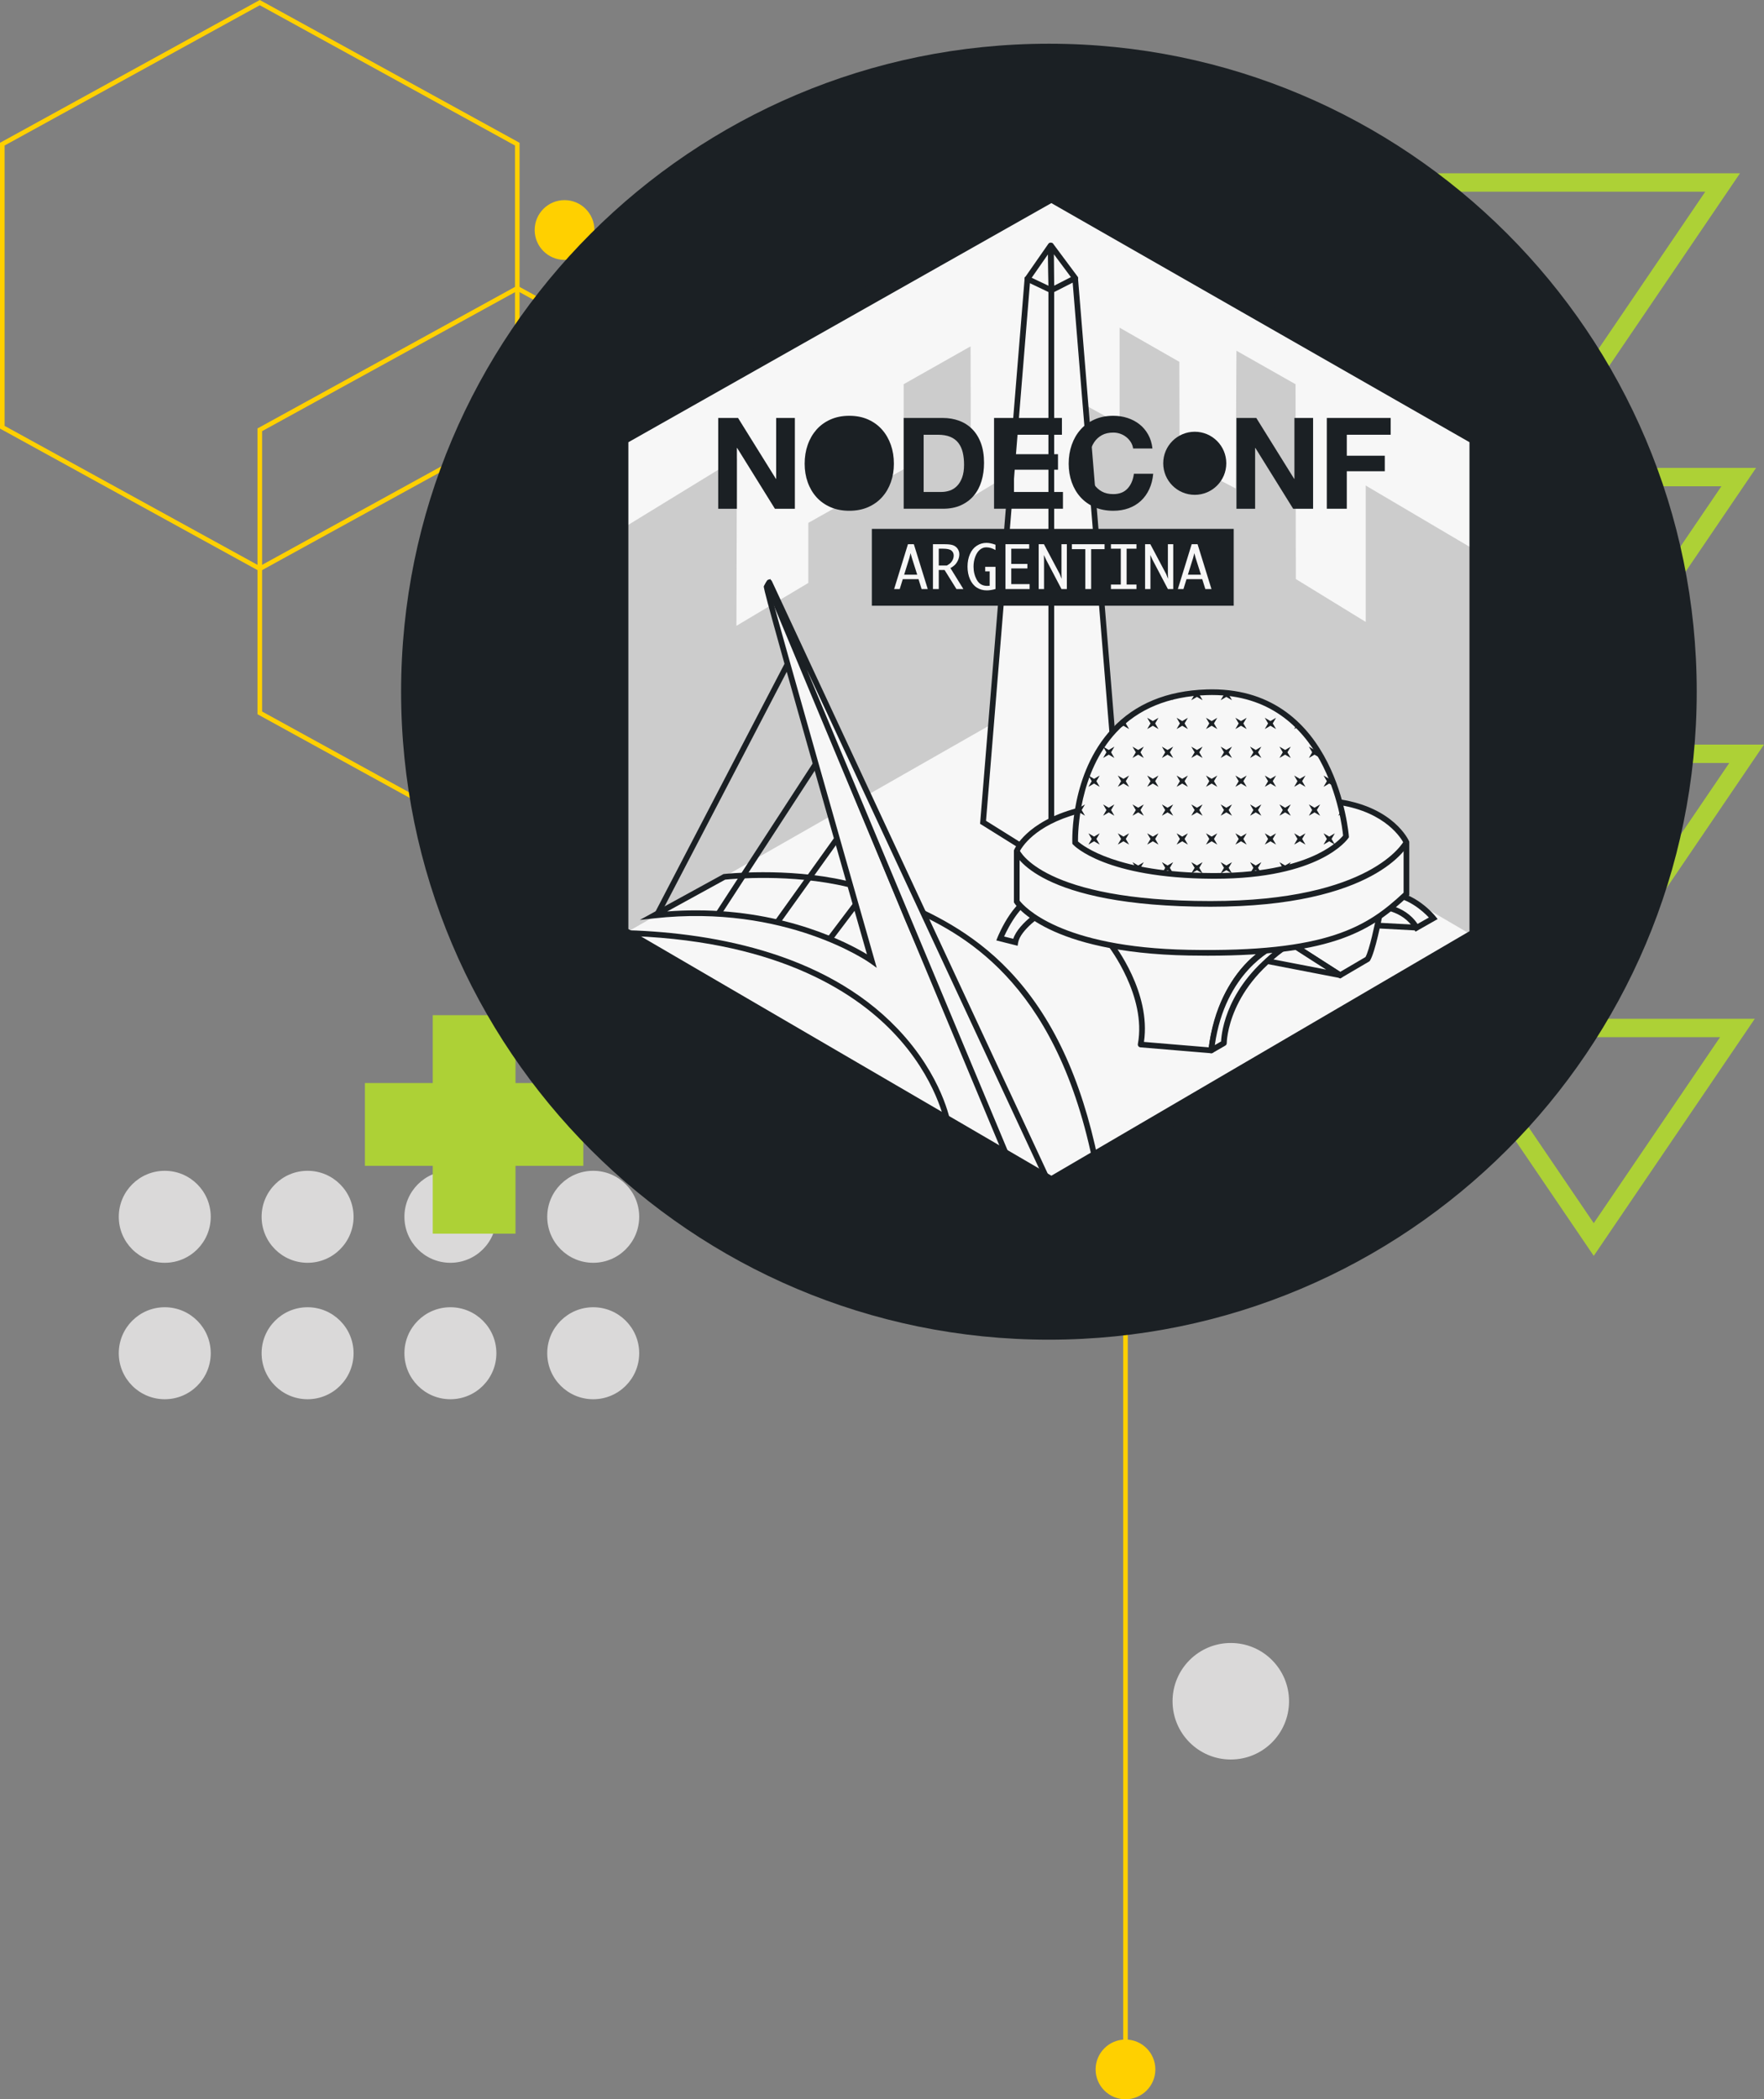 <?xml version="1.0" encoding="utf-8"?>
<!-- Generator: Adobe Illustrator 16.0.0, SVG Export Plug-In . SVG Version: 6.00 Build 0)  -->
<!DOCTYPE svg PUBLIC "-//W3C//DTD SVG 1.1//EN" "http://www.w3.org/Graphics/SVG/1.1/DTD/svg11.dtd">
<svg version="1.1" id="Layer_1" xmlns="http://www.w3.org/2000/svg" xmlns:xlink="http://www.w3.org/1999/xlink" x="0px" y="0px"
	 width="384px" height="456.869px" viewBox="0 0 384 456.869" enable-background="new 0 0 384 456.869" xml:space="preserve">
<rect x="0" y="0" width="384" height="456.869" fill="#808080" stroke="none"/>
<path fill="#FFD000" d="M129.394,50.055c0,3.59-2.912,6.502-6.504,6.502c-3.59,0-6.5-2.912-6.5-6.502c0-3.592,2.91-6.502,6.5-6.502
	C126.481,43.553,129.394,46.464,129.394,50.055"/>
<rect x="244.503" y="247.577" fill="#FFD000" width="1.002" height="196.852"/>
<path fill="#FFD000" d="M251.507,450.367c0,3.59-2.911,6.502-6.502,6.502c-3.592,0-6.502-2.912-6.502-6.502
	c0-3.591,2.91-6.503,6.502-6.503C248.596,443.864,251.507,446.776,251.507,450.367"/>
<path fill="#FFD000" d="M56.552,124.35L-0.001,93.273V31.077l0.26-0.142L56.552,0l56.553,31.077v62.196l-0.26,0.143L56.552,124.35z
	 M1.001,92.681l55.551,30.526l55.553-30.526V31.669L56.552,1.142L1.001,31.669V92.681z"/>
<path fill="#FFD000" d="M112.604,186.517L56.051,155.44V93.242l0.26-0.142l56.293-30.935l56.553,31.076v62.197l-0.26,0.142
	L112.604,186.517z M57.054,154.847l55.551,30.527l55.553-30.527V93.834l-55.553-30.526L57.054,93.834V154.847z"/>
<path fill="#ADD136" d="M343.718,89.32l-35.062-51.607h70.119L343.718,89.32z M316.218,41.717l27.5,40.479l27.498-40.479H316.218z"
	/>
<path fill="#ADD136" d="M347.221,153.434l-35.06-51.607h70.116L347.221,153.434z M319.723,105.831l27.498,40.479l27.5-40.479
	H319.723z"/>
<path fill="#ADD136" d="M348.939,213.652l-35.06-51.607h70.117L348.939,213.652z M321.439,166.049l27.5,40.479l27.5-40.479H321.439z
	"/>
<path fill="#ADD136" d="M346.938,273.319l-35.059-51.608h70.117L346.938,273.319z M319.438,225.715l27.5,40.479l27.5-40.479H319.438
	z"/>
<path fill="#DAD9D9" d="M45.876,264.812c0,5.527-4.48,10.01-10.01,10.01c-5.527,0-10.01-4.48-10.01-10.01
	c0-5.528,4.482-10.01,10.01-10.01C41.396,254.802,45.876,259.284,45.876,264.812"/>
<path fill="#DAD9D9" d="M76.966,264.812c0,5.527-4.482,10.01-10.01,10.01s-10.008-4.48-10.008-10.01
	c0-5.528,4.48-10.01,10.008-10.01S76.966,259.284,76.966,264.812"/>
<path fill="#DAD9D9" d="M108.056,264.812c0,5.527-4.482,10.01-10.01,10.01c-5.529,0-10.01-4.48-10.01-10.01
	c0-5.528,4.48-10.01,10.01-10.01C103.573,254.802,108.056,259.284,108.056,264.812"/>
<path fill="#DAD9D9" d="M139.146,264.812c0,5.527-4.48,10.01-10.01,10.01c-5.53,0-10.01-4.48-10.01-10.01
	c0-5.528,4.48-10.01,10.01-10.01C134.666,254.802,139.146,259.284,139.146,264.812"/>
<path fill="#DAD9D9" d="M45.876,294.506c0,5.528-4.48,10.011-10.01,10.011c-5.527,0-10.01-4.48-10.01-10.011
	c0-5.528,4.482-10.01,10.01-10.01C41.396,284.497,45.876,288.978,45.876,294.506"/>
<path fill="#DAD9D9" d="M76.966,294.506c0,5.528-4.482,10.011-10.01,10.011s-10.008-4.48-10.008-10.011
	c0-5.528,4.48-10.01,10.008-10.01S76.966,288.978,76.966,294.506"/>
<path fill="#DAD9D9" d="M108.056,294.506c0,5.528-4.482,10.011-10.01,10.011c-5.529,0-10.01-4.48-10.01-10.011
	c0-5.528,4.48-10.01,10.01-10.01C103.573,284.497,108.056,288.978,108.056,294.506"/>
<path fill="#DAD9D9" d="M139.146,294.506c0,5.528-4.48,10.011-10.01,10.011c-5.53,0-10.01-4.48-10.01-10.011
	c0-5.528,4.48-10.01,10.01-10.01C134.666,284.496,139.146,288.978,139.146,294.506"/>
<path fill="#DAD9D9" d="M280.607,370.244c0,7.003-5.676,12.68-12.678,12.68c-7.003,0-12.679-5.677-12.679-12.68
	s5.676-12.679,12.679-12.679C274.932,357.565,280.607,363.241,280.607,370.244"/>
<polygon fill="#ADD136" points="126.981,235.702 112.218,235.702 112.218,220.938 94.202,220.938 94.202,235.702 79.438,235.702 
	79.438,253.719 94.202,253.719 94.202,268.481 112.218,268.481 112.218,253.719 126.981,253.719 "/>
<path fill="#1B2024" d="M369.357,150.537c0,77.884-63.138,141.021-141.021,141.021c-77.885,0-141.021-63.139-141.021-141.021
	S150.454,9.516,228.338,9.516C306.223,9.516,369.357,72.653,369.357,150.537"/>
<g>
	<polygon fill="#F7F7F7" points="134.728,95.038 228.874,41.828 321.95,95.038 321.95,203.852 228.874,258.258 134.728,203.379 	"/>
	<polygon fill="#CCCCCC" points="135.985,114.707 160.413,99.746 160.315,136.198 175.958,126.868 175.958,113.793 196.718,102.115 
		196.718,83.612 211.279,75.381 211.35,108.291 229.062,97.586 229.204,84.325 243.721,92.259 243.721,71.31 256.729,78.746 
		256.782,99.918 268.991,106.307 269.161,76.331 282.023,83.617 282.091,126.02 297.298,135.35 297.298,105.667 320.622,119.424 
		320.689,203.666 229.134,150.044 135.94,203.171 	"/>
	<g>
		<g>
			<polygon fill="#F7F7F7" points="213.999,178.958 228.857,188.241 228.857,57.225 223.657,60.692 			"/>
			<path fill="#1B2024" d="M229.479,189.358l-16.127-10.075l0.03-0.375l9.685-118.563l6.412-4.276V189.358L229.479,189.358z
				 M214.646,178.632l13.592,8.492V58.381l-3.987,2.66L214.646,178.632z"/>
		</g>
		<g>
			<polygon fill="#F7F7F7" points="243.721,178.958 228.857,188.241 228.857,57.225 234.062,60.692 			"/>
			<path fill="#1B2024" d="M228.238,189.358V56.067l6.414,4.276l0.022,0.298l9.689,118.641L228.238,189.358z M229.479,58.381
				v128.742l13.595-8.492L233.468,61.04L229.479,58.381z"/>
		</g>
		<g>
			<polygon fill="#F7F7F7" points="228.872,63.175 228.716,53.427 223.657,60.692 			"/>
			<path fill="#1B2024" d="M228.872,63.793c-0.093,0-0.183-0.02-0.267-0.06l-5.215-2.483c-0.166-0.078-0.287-0.224-0.332-0.399
				c-0.048-0.177-0.015-0.363,0.09-0.514l5.06-7.266c0.151-0.22,0.435-0.315,0.688-0.239c0.258,0.079,0.436,0.314,0.438,0.583
				l0.156,9.749c0.004,0.214-0.104,0.415-0.285,0.53C229.104,63.761,228.986,63.793,228.872,63.793z M224.583,60.448l3.651,1.739
				l-0.106-6.831L224.583,60.448z"/>
		</g>
		<g>
			<polygon fill="#F7F7F7" points="228.872,63.175 228.782,53.441 234.062,60.531 			"/>
			<path fill="#1B2024" d="M228.872,63.793c-0.11,0-0.224-0.028-0.322-0.089c-0.182-0.11-0.295-0.309-0.297-0.522l-0.092-9.734
				c-0.002-0.268,0.17-0.507,0.422-0.592c0.256-0.085,0.535,0.001,0.694,0.217l5.279,7.089c0.108,0.146,0.146,0.333,0.104,0.511
				c-0.043,0.179-0.158,0.329-0.322,0.412l-5.188,2.645C229.062,63.771,228.968,63.793,228.872,63.793z M229.419,55.334l0.063,6.835
				l3.644-1.856L229.419,55.334z"/>
		</g>
	</g>
	<rect x="189.79" y="115.106" fill="#1B2024" width="78.769" height="16.718"/>
	<g>
		<g>
			<path fill="#1B2024" d="M160.663,90.961l8.246,13.254h0.055V90.961h4.068v19.759h-4.346l-8.217-13.229h-0.057v13.229h-4.066
				V90.961H160.663z"/>
			<path fill="#1B2024" d="M175.827,96.814c0.441-1.265,1.08-2.366,1.908-3.308c0.832-0.94,1.85-1.678,3.057-2.214
				c1.209-0.535,2.57-0.803,4.082-0.803c1.531,0,2.896,0.268,4.096,0.803c1.199,0.536,2.213,1.272,3.043,2.214
				c0.833,0.94,1.469,2.043,1.912,3.308c0.441,1.263,0.662,2.633,0.662,4.107c0,1.44-0.221,2.782-0.662,4.027
				c-0.442,1.245-1.079,2.33-1.912,3.251c-0.83,0.922-1.844,1.647-3.043,2.172c-1.199,0.526-2.564,0.789-4.096,0.789
				c-1.512,0-2.873-0.262-4.082-0.789c-1.207-0.524-2.225-1.25-3.057-2.172c-0.828-0.921-1.467-2.006-1.908-3.251
				c-0.443-1.245-0.664-2.587-0.664-4.027C175.163,99.447,175.384,98.077,175.827,96.814z"/>
			<path fill="#1B2024" d="M205.241,90.961c1.272,0,2.456,0.203,3.555,0.608c1.099,0.406,2.047,1.015,2.853,1.827
				c0.802,0.811,1.431,1.826,1.884,3.043c0.448,1.218,0.678,2.647,0.678,4.29c0,1.438-0.187,2.767-0.556,3.983
				c-0.368,1.219-0.928,2.271-1.674,3.155c-0.748,0.885-1.678,1.582-2.795,2.089c-1.115,0.508-2.433,0.763-3.942,0.763h-8.522
				V90.961H205.241z M204.938,107.066c0.627,0,1.235-0.102,1.826-0.304c0.592-0.203,1.116-0.54,1.579-1.01
				c0.46-0.472,0.83-1.085,1.104-1.841c0.277-0.756,0.416-1.678,0.416-2.767c0-0.997-0.096-1.896-0.291-2.697
				c-0.193-0.803-0.51-1.49-0.953-2.062c-0.443-0.572-1.027-1.011-1.758-1.314c-0.731-0.303-1.627-0.456-2.697-0.456h-3.1v12.452
				L204.938,107.066L204.938,107.066L204.938,107.066z"/>
			<path fill="#1B2024" d="M231.169,90.961v3.653h-10.433v4.232h9.574v3.376h-9.574v4.843h10.654v3.653h-14.998V90.961H231.169z"/>
			<path fill="#1B2024" d="M246.169,96.232c-0.262-0.416-0.584-0.779-0.969-1.093c-0.388-0.314-0.826-0.56-1.315-0.734
				c-0.488-0.175-1-0.263-1.535-0.263c-0.979,0-1.81,0.189-2.488,0.566c-0.684,0.379-1.239,0.887-1.663,1.522
				c-0.421,0.637-0.732,1.36-0.927,2.172c-0.193,0.812-0.289,1.651-0.289,2.518c0,0.831,0.097,1.639,0.289,2.421
				c0.192,0.784,0.506,1.49,0.927,2.118c0.424,0.626,0.979,1.129,1.663,1.507c0.681,0.38,1.511,0.568,2.488,0.568
				c1.325,0,2.364-0.406,3.11-1.218c0.748-0.812,1.205-1.882,1.373-3.21h4.205c-0.11,1.234-0.396,2.353-0.858,3.349
				c-0.459,0.996-1.068,1.844-1.824,2.546c-0.758,0.701-1.646,1.236-2.657,1.604c-1.017,0.369-2.13,0.553-3.349,0.553
				c-1.513,0-2.873-0.262-4.082-0.789c-1.207-0.524-2.228-1.25-3.058-2.172c-0.832-0.921-1.467-2.006-1.91-3.251
				c-0.44-1.245-0.663-2.587-0.663-4.027c0-1.475,0.223-2.846,0.663-4.107c0.443-1.265,1.078-2.366,1.91-3.308
				c0.83-0.94,1.851-1.678,3.058-2.214c1.209-0.535,2.569-0.803,4.082-0.803c1.088,0,2.116,0.157,3.084,0.471
				c0.974,0.313,1.838,0.771,2.603,1.369c0.769,0.601,1.397,1.342,1.896,2.229c0.5,0.886,0.812,1.898,0.938,3.045h-4.205
				C246.594,97.104,246.423,96.647,246.169,96.232z"/>
			<path fill="#1B2024" d="M273.479,90.961l8.246,13.254h0.053V90.961h4.066v19.759h-4.343l-8.219-13.229h-0.058v13.229h-4.063
				V90.961H273.479z"/>
			<path fill="#1B2024" d="M302.729,90.961v3.653h-9.549v4.565h8.271v3.376h-8.271v8.164h-4.349V90.961H302.729z"/>
		</g>
		<circle fill="#1B2024" cx="260.083" cy="100.826" r="6.865"/>
	</g>
	<g enable-background="new    ">
		<path fill="#F7F7F7" d="M195.859,128.19h-1.217l3.004-9.75h1.287l3.021,9.75h-1.338l-0.665-2.143h-3.43L195.859,128.19z
			 M196.822,125.074h2.845l-1.175-3.699l-0.273-0.99l-0.246,0.99L196.822,125.074z"/>
		<path fill="#F7F7F7" d="M204.359,124.044v4.146h-1.269v-9.75h2.604c0.85,0,1.475,0.087,1.877,0.261
			c0.4,0.174,0.711,0.437,0.932,0.788c0.219,0.351,0.329,0.729,0.329,1.136c0,0.376-0.073,0.755-0.22,1.136
			c-0.147,0.381-0.348,0.721-0.604,1.021c-0.256,0.299-0.628,0.582-1.112,0.851l2.819,4.56h-1.511l-2.582-4.146h-1.264V124.044z
			 M204.359,123.07h1.772c0.397-0.218,0.694-0.44,0.89-0.667c0.194-0.227,0.342-0.468,0.441-0.724c0.1-0.256,0.15-0.512,0.15-0.768
			c0-0.457-0.166-0.821-0.499-1.092c-0.332-0.271-0.935-0.406-1.81-0.406h-0.945V123.07L204.359,123.07z"/>
		<path fill="#F7F7F7" d="M216.711,128.184c-0.688,0.2-1.318,0.301-1.893,0.301c-0.812,0-1.535-0.201-2.17-0.603
			c-0.635-0.402-1.131-1.009-1.491-1.818c-0.36-0.811-0.54-1.727-0.54-2.749c0-1.009,0.176-1.916,0.527-2.72
			c0.352-0.805,0.848-1.414,1.487-1.828c0.642-0.415,1.345-0.622,2.111-0.622c0.577,0,1.229,0.136,1.96,0.405v1.156
			c-0.676-0.392-1.346-0.588-2.012-0.588c-0.502,0-0.961,0.172-1.379,0.516c-0.416,0.344-0.752,0.848-1.004,1.512
			c-0.254,0.665-0.381,1.391-0.381,2.179c0,1.056,0.24,2.018,0.723,2.886c0.481,0.867,1.242,1.301,2.281,1.301
			c0.133,0,0.303-0.01,0.508-0.031v-3.141h-0.974v-0.974h2.243v4.818H216.711z"/>
		<path fill="#F7F7F7" d="M224.136,127.116v1.074h-5.265v-9.75h5.17v0.98h-3.9v3.311h3.512v0.974h-3.512v3.411H224.136
			L224.136,127.116z"/>
		<path fill="#F7F7F7" d="M227.277,128.19h-1.17v-9.75h1.145l3.441,6.489l0.377,0.968h0.031l-0.031-0.968v-6.489h1.17v9.75h-1.17
			l-3.348-6.379l-0.472-1.024l0.024,1.012v6.391H227.277z"/>
		<path fill="#F7F7F7" d="M236.26,128.19v-8.676h-2.921v-1.074h7.11v1.074h-2.92v8.676H236.26z"/>
		<path fill="#F7F7F7" d="M241.838,128.19v-0.974h2.143v-7.803h-2.143v-0.974h5.555v0.974h-2.143v7.803h2.143v0.974H241.838z"/>
		<path fill="#F7F7F7" d="M250.438,128.19h-1.168v-9.75h1.145l3.441,6.489l0.377,0.968h0.031l-0.031-0.968v-6.489h1.168v9.75h-1.168
			l-3.35-6.379l-0.47-1.024l0.024,1.012V128.19L250.438,128.19z"/>
		<path fill="#F7F7F7" d="M257.625,128.19h-1.219l3.006-9.75h1.286l3.021,9.75h-1.338l-0.666-2.143h-3.428L257.625,128.19z
			 M258.588,125.074h2.844l-1.176-3.699l-0.271-0.99l-0.246,0.99L258.588,125.074z"/>
	</g>
	<g>
		<path fill="#F7F7F7" d="M299.889,197.197c0,0,5.832,0.086,8.476,4.717l3.655-2.074c0,0-4.29-5.375-10.142-5.375"/>
		<path fill="#1B2024" d="M308.132,202.758l-0.31-0.536c-2.438-4.276-7.889-4.404-7.942-4.405l0.017-1.238
			c0.244,0.003,5.783,0.137,8.683,4.503l2.469-1.401c-1.25-1.325-4.779-4.596-9.168-4.596v-1.238c6.08,0,10.441,5.379,10.623,5.607
			l0.451,0.566L308.132,202.758z"/>
	</g>
	<g>
		<g>
			<g>
				<path fill="#F7F7F7" d="M241.798,205.596c0,0,8.511,10.909,6.509,21.723l15.375,1.282c0,0,1.512-17.716,14.854-23.307"/>
				<path fill="#1B2024" d="M263.682,229.222c-0.019,0-0.035-0.002-0.052-0.005l-15.377-1.283c-0.176-0.015-0.334-0.101-0.438-0.241
					c-0.106-0.139-0.149-0.316-0.116-0.489c1.928-10.405-6.304-21.122-6.388-21.229l0.978-0.761
					c0.349,0.444,8.319,10.816,6.737,21.541l14.106,1.179c0.181-1.404,0.763-5.022,2.396-9.12c2.74-6.867,7.156-11.739,12.77-14.089
					l0.479,1.142c-12.836,5.375-14.463,22.613-14.479,22.788C264.271,228.978,263.997,229.222,263.682,229.222z"/>
			</g>
			<g>
				<path fill="#F7F7F7" d="M300.333,198.994c0,0-1.535,8.041-2.638,9.742l-5.961,3.498l-10.289-6.601"/>
				<path fill="#1B2024" d="M291.721,212.959l-10.606-6.806l0.67-1.042l9.967,6.394l5.498-3.226c0.851-1.519,2.069-7.26,2.479-9.403
					l1.218,0.232c-0.162,0.836-1.595,8.21-2.729,9.962l-0.078,0.123L291.721,212.959z"/>
			</g>
			<g>
				<path fill="#F7F7F7" d="M263.682,228.601l2.741-1.583c0,0-0.06-12.695,15.058-22.004l-3.629,0.585
					C277.852,205.599,265.682,210.523,263.682,228.601z"/>
				<path fill="#1B2024" d="M263.682,229.222c-0.119,0-0.236-0.035-0.341-0.104c-0.192-0.127-0.301-0.354-0.274-0.585
					c1.052-9.509,4.931-15.384,8-18.638c3.349-3.548,6.425-4.819,6.556-4.872c0.043-0.019,0.088-0.03,0.135-0.037l3.627-0.586
					c0.296-0.051,0.576,0.12,0.679,0.396c0.104,0.277-0.004,0.588-0.254,0.743c-14.649,9.022-14.765,21.35-14.765,21.475
					c0.002,0.223-0.116,0.428-0.31,0.539l-2.743,1.584C263.895,229.192,263.786,229.222,263.682,229.222z M278.023,206.199
					c-0.881,0.393-11.332,5.385-13.573,21.243l1.36-0.787c0.104-2.079,1.209-12.211,12.937-20.574L278.023,206.199z"/>
			</g>
			<g>
				<path fill="#F7F7F7" d="M291.734,212.233l-15.834-3.061c2.312-2.257,5.015-3.878,5.015-3.878L291.734,212.233z"/>
				<path fill="#1B2024" d="M291.734,212.853c-0.039,0-0.078-0.004-0.118-0.013l-15.832-3.06c-0.228-0.043-0.412-0.208-0.478-0.429
					c-0.065-0.223-0.005-0.461,0.159-0.621c2.339-2.283,5.019-3.899,5.13-3.966c0.202-0.121,0.454-0.117,0.653,0.009l10.817,6.937
					c0.25,0.16,0.353,0.477,0.24,0.751C292.216,212.701,291.982,212.853,291.734,212.853z M277.223,208.799l11.463,2.215
					l-7.772-4.984C280.266,206.443,278.736,207.464,277.223,208.799z"/>
			</g>
			<g>
				<g>
					<path fill="#F7F7F7" d="M228.075,197.666c0,0-6.453,3.797-7.056,7.401l-3.297-0.832c0,0,3.704-9.257,8.646-9.257"/>
					<path fill="#1B2024" d="M221.521,205.832l-4.636-1.169l0.263-0.658c0.158-0.394,3.924-9.646,9.221-9.646v1.238
						c-3.74,0-6.857,6.168-7.787,8.216l1.99,0.501c1.188-3.614,6.932-7.03,7.191-7.183l0.627,1.067
						c-1.729,1.017-6.307,4.25-6.76,6.969L221.521,205.832z"/>
				</g>
				<g>
					<path fill="#F7F7F7" d="M291.706,174.588c11.414,1.802,14.461,8.727,14.461,8.727v11.227
						c-7.953,7.47-16.633,13.372-47.41,12.791c-30.78-0.581-37.42-11.126-37.42-11.126v-11.012c0,0,2.401-5.805,13.216-8.708"/>
					<path fill="#1B2024" d="M262.895,207.991c-1.338,0-2.72-0.014-4.147-0.04c-30.763-0.582-37.654-10.974-37.935-11.416
						l-0.097-0.149V185.07l0.048-0.113c0.104-0.249,2.646-6.122,13.627-9.068l0.319,1.194c-9.619,2.583-12.377,7.484-12.756,8.247
						v10.676c0.916,1.199,8.711,10.178,36.813,10.706c30.209,0.571,38.847-5.025,46.778-12.438v-10.815
						c-0.442-0.857-3.799-6.658-13.938-8.256l0.193-1.224c11.61,1.833,14.799,8.793,14.931,9.087l0.053,0.12v11.625l-0.195,0.184
						C298.771,202.335,290.468,207.991,262.895,207.991z"/>
				</g>
				<g>
					<path fill="#F7F7F7" d="M221.337,185.193c0,0,4.483,11.522,42.188,11.522c35.897,0,42.642-13.401,42.642-13.401"/>
					<path fill="#1B2024" d="M263.525,197.335c-37.696,0-42.578-11.431-42.769-11.917l1.152-0.454
						c0.045,0.112,4.979,11.134,41.614,11.134c35.111,0,42.021-12.932,42.088-13.062l1.104,0.557
						C306.438,184.153,299.395,197.335,263.525,197.335z"/>
				</g>
				<g>
					<path fill="#F7F7F7" d="M234.048,183.393c0,0-1.209-31.778,28.63-32.734c28.129-0.9,30.331,31.379,30.331,31.379
						s-5.883,8.711-29.108,8.586C240.678,190.499,234.048,183.393,234.048,183.393z"/>
					<path fill="#1B2024" d="M264.391,191.244l-0.494-0.001c-23.224-0.125-30.021-7.131-30.299-7.429l-0.156-0.168l-0.012-0.23
						c-0.021-0.611-0.466-15.088,8.653-24.868c5.004-5.367,11.927-8.23,20.574-8.507c0.396-0.012,0.782-0.02,1.166-0.02
						c27.309,0,29.78,31.654,29.803,31.975l0.015,0.212l-0.117,0.176C293.277,182.746,287.271,191.244,264.391,191.244z
						 M234.663,183.121c1.144,1.015,8.539,6.772,29.241,6.884l0.484,0.001c11.579,0,18.612-2.268,22.473-4.171
						c3.488-1.719,5.076-3.454,5.511-3.982c-0.272-2.821-3.604-30.595-28.55-30.595c-0.368,0-0.747,0.007-1.127,0.02
						c-8.307,0.266-14.937,2.996-19.707,8.113C234.854,168.12,234.646,181.165,234.663,183.121z"/>
				</g>
			</g>
		</g>
		<g>
			<g>
				<g>
					<defs>
						<path id="SVGID_1_" d="M234.048,183.251c0,0-1.209-31.776,28.63-32.732c28.129-0.9,30.331,31.379,30.331,31.379
							s-5.883,8.712-29.108,8.587C240.678,190.358,234.048,183.251,234.048,183.251z"/>
					</defs>
					<clipPath id="SVGID_2_">
						<use xlink:href="#SVGID_1_"  overflow="visible"/>
					</clipPath>
					<g clip-path="url(#SVGID_2_)">
						<g>
							<polygon fill="#1B2024" points="231.764,194.643 232.988,193.927 232.271,195.152 232.988,196.379 231.764,195.664 
								230.538,196.379 231.251,195.152 230.538,193.927 							"/>
							<polygon fill="#1B2024" points="238.161,194.643 239.389,193.927 238.673,195.152 239.389,196.379 238.161,195.664 
								236.936,196.379 237.65,195.152 236.936,193.927 							"/>
							<polygon fill="#1B2024" points="244.561,194.643 245.786,193.927 245.07,195.152 245.786,196.379 244.561,195.664 
								243.333,196.379 244.05,195.152 243.333,193.927 							"/>
							<polygon fill="#1B2024" points="250.958,194.643 252.184,193.927 251.469,195.152 252.184,196.379 250.958,195.664 
								249.73,196.379 250.45,195.152 249.73,193.927 							"/>
							<polygon fill="#1B2024" points="257.355,194.643 258.583,193.927 257.868,195.152 258.583,196.379 257.355,195.664 
								256.13,196.379 256.848,195.152 256.13,193.927 							"/>
							<polygon fill="#1B2024" points="263.757,194.643 264.982,193.927 264.266,195.152 264.982,196.379 263.757,195.664 
								262.529,196.379 263.245,195.152 262.529,193.927 							"/>
							<polygon fill="#1B2024" points="270.152,194.643 271.384,193.927 270.663,195.152 271.384,196.379 270.152,195.664 
								268.928,196.379 269.646,195.152 268.928,193.927 							"/>
							<polygon fill="#1B2024" points="276.555,194.643 277.779,193.927 277.062,195.152 277.779,196.379 276.555,195.664 
								275.325,196.379 276.044,195.152 275.325,193.927 							"/>
							<polygon fill="#1B2024" points="282.952,194.643 284.18,193.927 283.462,195.152 284.18,196.379 282.952,195.664 
								281.727,196.379 282.441,195.152 281.727,193.927 							"/>
							<polygon fill="#1B2024" points="289.352,194.643 290.577,193.927 289.859,195.152 290.577,196.379 289.352,195.664 
								288.122,196.379 288.841,195.152 288.122,193.927 							"/>
						</g>
						<g>
							<polygon fill="#1B2024" points="231.764,182.071 232.988,181.354 232.271,182.581 232.988,183.808 231.764,183.092 
								230.538,183.808 231.251,182.581 230.538,181.354 							"/>
							<polygon fill="#1B2024" points="238.161,182.071 239.389,181.354 238.673,182.581 239.389,183.808 238.161,183.092 
								236.936,183.808 237.65,182.581 236.936,181.354 							"/>
							<polygon fill="#1B2024" points="244.561,182.071 245.786,181.354 245.07,182.581 245.786,183.808 244.561,183.092 
								243.333,183.808 244.05,182.581 243.333,181.354 							"/>
							<polygon fill="#1B2024" points="250.958,182.071 252.184,181.354 251.469,182.581 252.184,183.808 250.958,183.092 
								249.73,183.808 250.45,182.581 249.73,181.354 							"/>
							<polygon fill="#1B2024" points="257.355,182.071 258.583,181.354 257.868,182.581 258.583,183.808 257.355,183.092 
								256.13,183.808 256.848,182.581 256.13,181.354 							"/>
							<polygon fill="#1B2024" points="263.757,182.071 264.982,181.354 264.266,182.581 264.982,183.808 263.757,183.092 
								262.529,183.808 263.245,182.581 262.529,181.354 							"/>
							<polygon fill="#1B2024" points="270.152,182.071 271.384,181.354 270.663,182.581 271.384,183.808 270.152,183.092 
								268.928,183.808 269.646,182.581 268.928,181.354 							"/>
							<polygon fill="#1B2024" points="276.555,182.071 277.779,181.354 277.062,182.581 277.779,183.808 276.555,183.092 
								275.325,183.808 276.044,182.581 275.325,181.354 							"/>
							<polygon fill="#1B2024" points="282.952,182.071 284.18,181.354 283.462,182.581 284.18,183.808 282.952,183.092 
								281.727,183.808 282.441,182.581 281.727,181.354 							"/>
							<polygon fill="#1B2024" points="289.352,182.071 290.577,181.354 289.859,182.581 290.577,183.808 289.352,183.092 
								288.122,183.808 288.841,182.581 288.122,181.354 							"/>
						</g>
						<g>
							<polygon fill="#1B2024" points="234.96,188.357 236.188,187.64 235.473,188.867 236.188,190.094 234.96,189.377 
								233.736,190.094 234.452,188.867 233.736,187.64 							"/>
							<polygon fill="#1B2024" points="241.357,188.357 242.585,187.64 241.872,188.867 242.585,190.094 241.357,189.377 
								240.137,190.094 240.852,188.867 240.137,187.64 							"/>
							<polygon fill="#1B2024" points="247.762,188.357 248.984,187.64 248.27,188.867 248.984,190.094 247.762,189.377 
								246.531,190.094 247.249,188.867 246.531,187.64 							"/>
							<polygon fill="#1B2024" points="254.156,188.357 255.384,187.64 254.669,188.867 255.384,190.094 254.156,189.377 
								252.932,190.094 253.646,188.867 252.932,187.64 							"/>
							<polygon fill="#1B2024" points="260.557,188.357 261.784,187.64 261.066,188.867 261.784,190.094 260.557,189.377 
								259.329,190.094 260.05,188.867 259.329,187.64 							"/>
							<polygon fill="#1B2024" points="266.954,188.357 268.184,187.64 267.466,188.867 268.184,190.094 266.954,189.377 
								265.727,190.094 266.445,188.867 265.727,187.64 							"/>
							<polygon fill="#1B2024" points="273.354,188.357 274.579,187.64 273.863,188.867 274.579,190.094 273.354,189.377 
								272.128,190.094 272.846,188.867 272.128,187.64 							"/>
							<polygon fill="#1B2024" points="279.753,188.357 280.98,187.64 280.262,188.867 280.98,190.094 279.753,189.377 
								278.523,190.094 279.241,188.867 278.523,187.64 							"/>
							<polygon fill="#1B2024" points="286.15,188.357 287.378,187.64 286.661,188.867 287.378,190.094 286.15,189.377 
								284.923,190.094 285.641,188.867 284.923,187.64 							"/>
							<polygon fill="#1B2024" points="292.55,188.357 293.775,187.64 293.061,188.867 293.775,190.094 292.55,189.377 
								291.32,190.094 292.038,188.867 291.32,187.64 							"/>
						</g>
						<g>
							<polygon fill="#1B2024" points="234.96,175.786 236.188,175.07 235.473,176.296 236.188,177.522 234.96,176.806 
								233.736,177.522 234.452,176.296 233.736,175.07 							"/>
							<polygon fill="#1B2024" points="241.357,175.786 242.585,175.07 241.872,176.296 242.585,177.522 241.357,176.806 
								240.137,177.522 240.852,176.296 240.137,175.07 							"/>
							<polygon fill="#1B2024" points="247.762,175.786 248.984,175.07 248.27,176.296 248.984,177.522 247.762,176.806 
								246.531,177.522 247.249,176.296 246.531,175.07 							"/>
							<polygon fill="#1B2024" points="254.156,175.786 255.384,175.07 254.669,176.296 255.384,177.522 254.156,176.806 
								252.932,177.522 253.646,176.296 252.932,175.07 							"/>
							<polygon fill="#1B2024" points="260.557,175.786 261.784,175.07 261.066,176.296 261.784,177.522 260.557,176.806 
								259.329,177.522 260.05,176.296 259.329,175.07 							"/>
							<polygon fill="#1B2024" points="266.954,175.786 268.184,175.07 267.466,176.296 268.184,177.522 266.954,176.806 
								265.727,177.522 266.445,176.296 265.727,175.07 							"/>
							<polygon fill="#1B2024" points="273.354,175.786 274.579,175.07 273.863,176.296 274.579,177.522 273.354,176.806 
								272.128,177.522 272.846,176.296 272.128,175.07 							"/>
							<polygon fill="#1B2024" points="279.753,175.786 280.98,175.07 280.262,176.296 280.98,177.522 279.753,176.806 
								278.523,177.522 279.241,176.296 278.523,175.07 							"/>
							<polygon fill="#1B2024" points="286.15,175.786 287.378,175.07 286.661,176.296 287.378,177.522 286.15,176.806 
								284.923,177.522 285.641,176.296 284.923,175.07 							"/>
							<polygon fill="#1B2024" points="292.55,175.786 293.775,175.07 293.061,176.296 293.775,177.522 292.55,176.806 
								291.32,177.522 292.038,176.296 291.32,175.07 							"/>
						</g>
						<g>
							<polygon fill="#1B2024" points="231.764,169.5 232.988,168.784 232.271,170.01 232.988,171.237 231.764,170.521 
								230.538,171.237 231.251,170.01 230.538,168.784 							"/>
							<polygon fill="#1B2024" points="238.161,169.5 239.389,168.784 238.673,170.01 239.389,171.237 238.161,170.521 
								236.936,171.237 237.65,170.01 236.936,168.784 							"/>
							<polygon fill="#1B2024" points="244.561,169.5 245.786,168.784 245.07,170.01 245.786,171.237 244.561,170.521 
								243.333,171.237 244.05,170.01 243.333,168.784 							"/>
							<polygon fill="#1B2024" points="250.958,169.5 252.184,168.784 251.469,170.01 252.184,171.237 250.958,170.521 
								249.73,171.237 250.45,170.01 249.73,168.784 							"/>
							<polygon fill="#1B2024" points="257.355,169.5 258.583,168.784 257.868,170.01 258.583,171.237 257.355,170.521 
								256.13,171.237 256.848,170.01 256.13,168.784 							"/>
							<polygon fill="#1B2024" points="263.757,169.5 264.982,168.784 264.266,170.01 264.982,171.237 263.757,170.521 
								262.529,171.237 263.245,170.01 262.529,168.784 							"/>
							<polygon fill="#1B2024" points="270.152,169.5 271.384,168.784 270.663,170.01 271.384,171.237 270.152,170.521 
								268.928,171.237 269.646,170.01 268.928,168.784 							"/>
							<polygon fill="#1B2024" points="276.555,169.5 277.779,168.784 277.062,170.01 277.779,171.237 276.555,170.521 
								275.325,171.237 276.044,170.01 275.325,168.784 							"/>
							<polygon fill="#1B2024" points="282.952,169.5 284.18,168.784 283.462,170.01 284.18,171.237 282.952,170.521 
								281.727,171.237 282.441,170.01 281.727,168.784 							"/>
							<polygon fill="#1B2024" points="289.352,169.5 290.577,168.784 289.859,170.01 290.577,171.237 289.352,170.521 
								288.122,171.237 288.841,170.01 288.122,168.784 							"/>
						</g>
						<g>
							<polygon fill="#1B2024" points="231.764,156.929 232.988,156.213 232.271,157.438 232.988,158.666 231.764,157.949 
								230.538,158.666 231.251,157.438 230.538,156.213 							"/>
							<polygon fill="#1B2024" points="238.161,156.929 239.389,156.213 238.673,157.438 239.389,158.666 238.161,157.949 
								236.936,158.666 237.65,157.438 236.936,156.213 							"/>
							<polygon fill="#1B2024" points="244.561,156.929 245.786,156.213 245.07,157.438 245.786,158.666 244.561,157.949 
								243.333,158.666 244.05,157.438 243.333,156.213 							"/>
							<polygon fill="#1B2024" points="250.958,156.929 252.184,156.213 251.469,157.438 252.184,158.666 250.958,157.949 
								249.73,158.666 250.45,157.438 249.73,156.213 							"/>
							<polygon fill="#1B2024" points="257.355,156.929 258.583,156.213 257.868,157.438 258.583,158.666 257.355,157.949 
								256.13,158.666 256.848,157.438 256.13,156.213 							"/>
							<polygon fill="#1B2024" points="263.757,156.929 264.982,156.213 264.266,157.438 264.982,158.666 263.757,157.949 
								262.529,158.666 263.245,157.438 262.529,156.213 							"/>
							<polygon fill="#1B2024" points="270.152,156.929 271.384,156.213 270.663,157.438 271.384,158.666 270.152,157.949 
								268.928,158.666 269.646,157.438 268.928,156.213 							"/>
							<polygon fill="#1B2024" points="276.555,156.929 277.779,156.213 277.062,157.438 277.779,158.666 276.555,157.949 
								275.325,158.666 276.044,157.438 275.325,156.213 							"/>
							<polygon fill="#1B2024" points="282.952,156.929 284.18,156.213 283.462,157.438 284.18,158.666 282.952,157.949 
								281.727,158.666 282.441,157.438 281.727,156.213 							"/>
							<polygon fill="#1B2024" points="289.352,156.929 290.577,156.213 289.859,157.438 290.577,158.666 289.352,157.949 
								288.122,158.666 288.841,157.438 288.122,156.213 							"/>
						</g>
						<g>
							<polygon fill="#1B2024" points="234.96,163.215 236.188,162.498 235.473,163.724 236.188,164.952 234.96,164.235 
								233.736,164.952 234.452,163.724 233.736,162.498 							"/>
							<polygon fill="#1B2024" points="241.357,163.215 242.585,162.498 241.872,163.724 242.585,164.952 241.357,164.235 
								240.137,164.952 240.852,163.724 240.137,162.498 							"/>
							<polygon fill="#1B2024" points="247.762,163.215 248.984,162.498 248.27,163.724 248.984,164.952 247.762,164.235 
								246.531,164.952 247.249,163.724 246.531,162.498 							"/>
							<polygon fill="#1B2024" points="254.156,163.215 255.384,162.498 254.669,163.724 255.384,164.952 254.156,164.235 
								252.932,164.952 253.646,163.724 252.932,162.498 							"/>
							<polygon fill="#1B2024" points="260.557,163.215 261.784,162.498 261.066,163.724 261.784,164.952 260.557,164.235 
								259.329,164.952 260.05,163.724 259.329,162.498 							"/>
							<polygon fill="#1B2024" points="266.954,163.215 268.184,162.498 267.466,163.724 268.184,164.952 266.954,164.235 
								265.727,164.952 266.445,163.724 265.727,162.498 							"/>
							<polygon fill="#1B2024" points="273.354,163.215 274.579,162.498 273.863,163.724 274.579,164.952 273.354,164.235 
								272.128,164.952 272.846,163.724 272.128,162.498 							"/>
							<polygon fill="#1B2024" points="279.753,163.215 280.98,162.498 280.262,163.724 280.98,164.952 279.753,164.235 
								278.523,164.952 279.241,163.724 278.523,162.498 							"/>
							<polygon fill="#1B2024" points="286.15,163.215 287.378,162.498 286.661,163.724 287.378,164.952 286.15,164.235 
								284.923,164.952 285.641,163.724 284.923,162.498 							"/>
							<polygon fill="#1B2024" points="292.55,163.215 293.775,162.498 293.061,163.724 293.775,164.952 292.55,164.235 
								291.32,164.952 292.038,163.724 291.32,162.498 							"/>
						</g>
						<g>
							<polygon fill="#1B2024" points="234.96,150.644 236.188,149.927 235.473,151.153 236.188,152.381 234.96,151.665 
								233.736,152.381 234.452,151.153 233.736,149.927 							"/>
							<polygon fill="#1B2024" points="241.357,150.644 242.585,149.927 241.872,151.153 242.585,152.381 241.357,151.665 
								240.137,152.381 240.852,151.153 240.137,149.927 							"/>
							<polygon fill="#1B2024" points="247.762,150.644 248.984,149.927 248.27,151.153 248.984,152.381 247.762,151.665 
								246.531,152.381 247.249,151.153 246.531,149.927 							"/>
							<polygon fill="#1B2024" points="254.156,150.644 255.384,149.927 254.669,151.153 255.384,152.381 254.156,151.665 
								252.932,152.381 253.646,151.153 252.932,149.927 							"/>
							<polygon fill="#1B2024" points="260.557,150.644 261.784,149.927 261.066,151.153 261.784,152.381 260.557,151.665 
								259.329,152.381 260.05,151.153 259.329,149.927 							"/>
							<polygon fill="#1B2024" points="266.954,150.644 268.184,149.927 267.466,151.153 268.184,152.381 266.954,151.665 
								265.727,152.381 266.445,151.153 265.727,149.927 							"/>
							<polygon fill="#1B2024" points="273.354,150.644 274.579,149.927 273.863,151.153 274.579,152.381 273.354,151.665 
								272.128,152.381 272.846,151.153 272.128,149.927 							"/>
							<polygon fill="#1B2024" points="279.753,150.644 280.98,149.927 280.262,151.153 280.98,152.381 279.753,151.665 
								278.523,152.381 279.241,151.153 278.523,149.927 							"/>
							<polygon fill="#1B2024" points="286.15,150.644 287.378,149.927 286.661,151.153 287.378,152.381 286.15,151.665 
								284.923,152.381 285.641,151.153 284.923,149.927 							"/>
							<polygon fill="#1B2024" points="292.55,150.644 293.775,149.927 293.061,151.153 293.775,152.381 292.55,151.665 
								291.32,152.381 292.038,151.153 291.32,149.927 							"/>
						</g>
					</g>
				</g>
			</g>
		</g>
	</g>
	<g>
		<g>
			<g>
				<path fill="#F7F7F7" d="M196.452,196.654c13.06,5.742,33.723,15.689,42.014,56l-9.592,5.316l-8.185-4.938l-23.008-52.874
					l-30.259-73.136c0,0-0.396,0.346-0.572,0.786c-0.174,0.44,22.916,81.283,22.916,81.283s-18.156-13.096-47.447-9.84l15.355-8.417
					c0,0,14.047-1.625,27.398,1.693"/>
				<path fill="#1B2024" d="M228.861,258.685l-8.659-5.227l-0.078-0.182l-23.008-52.874l-28.977-70.04
					c3.004,11.1,15.342,54.455,22.225,78.557l0.49,1.715l-1.447-1.043c-0.18-0.13-18.324-12.917-47.018-9.728l-3.109,0.345
					l18.203-9.979l0.121-0.015c0.139-0.017,13.564-1.517,26.549,1.452c-18.104-63.511-17.969-63.857-17.875-64.092
					c0.223-0.562,0.688-0.979,0.74-1.023l0.648-0.568l29.02,70.136l0.018-0.036c5.506,2.422,14.727,6.477,22.99,15.177
					c9.354,9.84,15.689,23.338,19.377,41.266l0.094,0.445L228.861,258.685z M221.182,252.604l7.707,4.649l8.879-4.922
					c-8.211-39.257-28.621-49.382-40.418-54.607l0.907,2.195L221.182,252.604z M151.519,198.118c19.596,0,32.998,7.026,37.205,9.568
					c-1.49-5.214-2.883-10.097-4.182-14.652c-12.328-2.973-25.305-1.74-26.678-1.598l-12.623,6.921
					C147.397,198.193,149.491,198.118,151.519,198.118z"/>
			</g>
			<g>
				<line fill="none" x1="186.411" y1="196.656" x2="180.606" y2="204.347"/>
				
					<rect x="182.878" y="195.674" transform="matrix(0.798 0.603 -0.603 0.798 157.954 -70.092)" fill="#1B2024" width="1.239" height="9.635"/>
			</g>
			<g>
				<line fill="none" x1="182.187" y1="182.531" x2="169.249" y2="200.604"/>
				
					<rect x="175.084" y="180.454" transform="matrix(0.813 0.582 -0.582 0.813 144.427 -66.487)" fill="#1B2024" width="1.241" height="22.223"/>
			</g>
			<g>
				<line fill="none" x1="177.587" y1="166.3" x2="156.321" y2="198.978"/>
				
					<rect x="166.335" y="163.137" transform="matrix(0.838 0.545 -0.545 0.838 126.622 -61.502)" fill="#1B2024" width="1.239" height="38.991"/>
			</g>
			<g>
				<line fill="none" x1="171.351" y1="144.501" x2="142.882" y2="199.169"/>
				
					<rect x="156.501" y="141.025" transform="matrix(0.887 0.462 -0.462 0.887 97.24 -53.171)" fill="#1B2024" width="1.238" height="61.635"/>
			</g>
			<g>
				<path fill="#F7F7F7" d="M134.968,203.016c64.734,1.331,71.386,41.578,71.386,41.578"/>
				<path fill="#1B2024" d="M205.741,244.694c-0.015-0.098-1.769-10.049-11.312-20.022c-8.823-9.221-26.302-20.354-59.478-21.036
					l0.027-1.239c18.574,0.383,44.131,4.419,60.402,21.48c9.773,10.248,11.512,20.198,11.58,20.617L205.741,244.694z"/>
			</g>
		</g>
		<g>
			<polygon fill="#F7F7F7" points="228.65,258.115 167.466,126.732 167.202,127.165 219.602,252.599 			"/>
			<path fill="#1B2024" d="M228.65,258.733c-0.11,0-0.221-0.027-0.321-0.09l-9.05-5.517c-0.112-0.067-0.198-0.17-0.25-0.292
				l-52.397-125.433c-0.078-0.183-0.062-0.391,0.041-0.56l0.264-0.434c0.117-0.195,0.338-0.302,0.562-0.296
				c0.229,0.012,0.432,0.149,0.527,0.356l61.186,131.383c0.115,0.248,0.058,0.543-0.147,0.725
				C228.947,258.681,228.803,258.733,228.65,258.733z M220.098,252.174l7.131,4.349l-51.61-110.818L220.098,252.174z"/>
		</g>
	</g>
	<path fill="#1B2024" d="M228.876,260.649l-96.213-56.084V93.833l96.217-54.379l95.136,54.386v111.197L228.876,260.649z
		 M136.79,202.193l92.084,53.676l91.013-53.201V96.235l-91.019-52.033l-92.078,52.04V202.193L136.79,202.193z"/>
	<g>
		<line fill="none" x1="308.361" y1="201.915" x2="299.684" y2="201.442"/>
		
			<rect x="299.676" y="201.059" transform="matrix(0.999 0.054 -0.054 0.999 11.416 -16.233)" fill="#1B2024" width="8.693" height="1.239"/>
	</g>
</g>
</svg>
